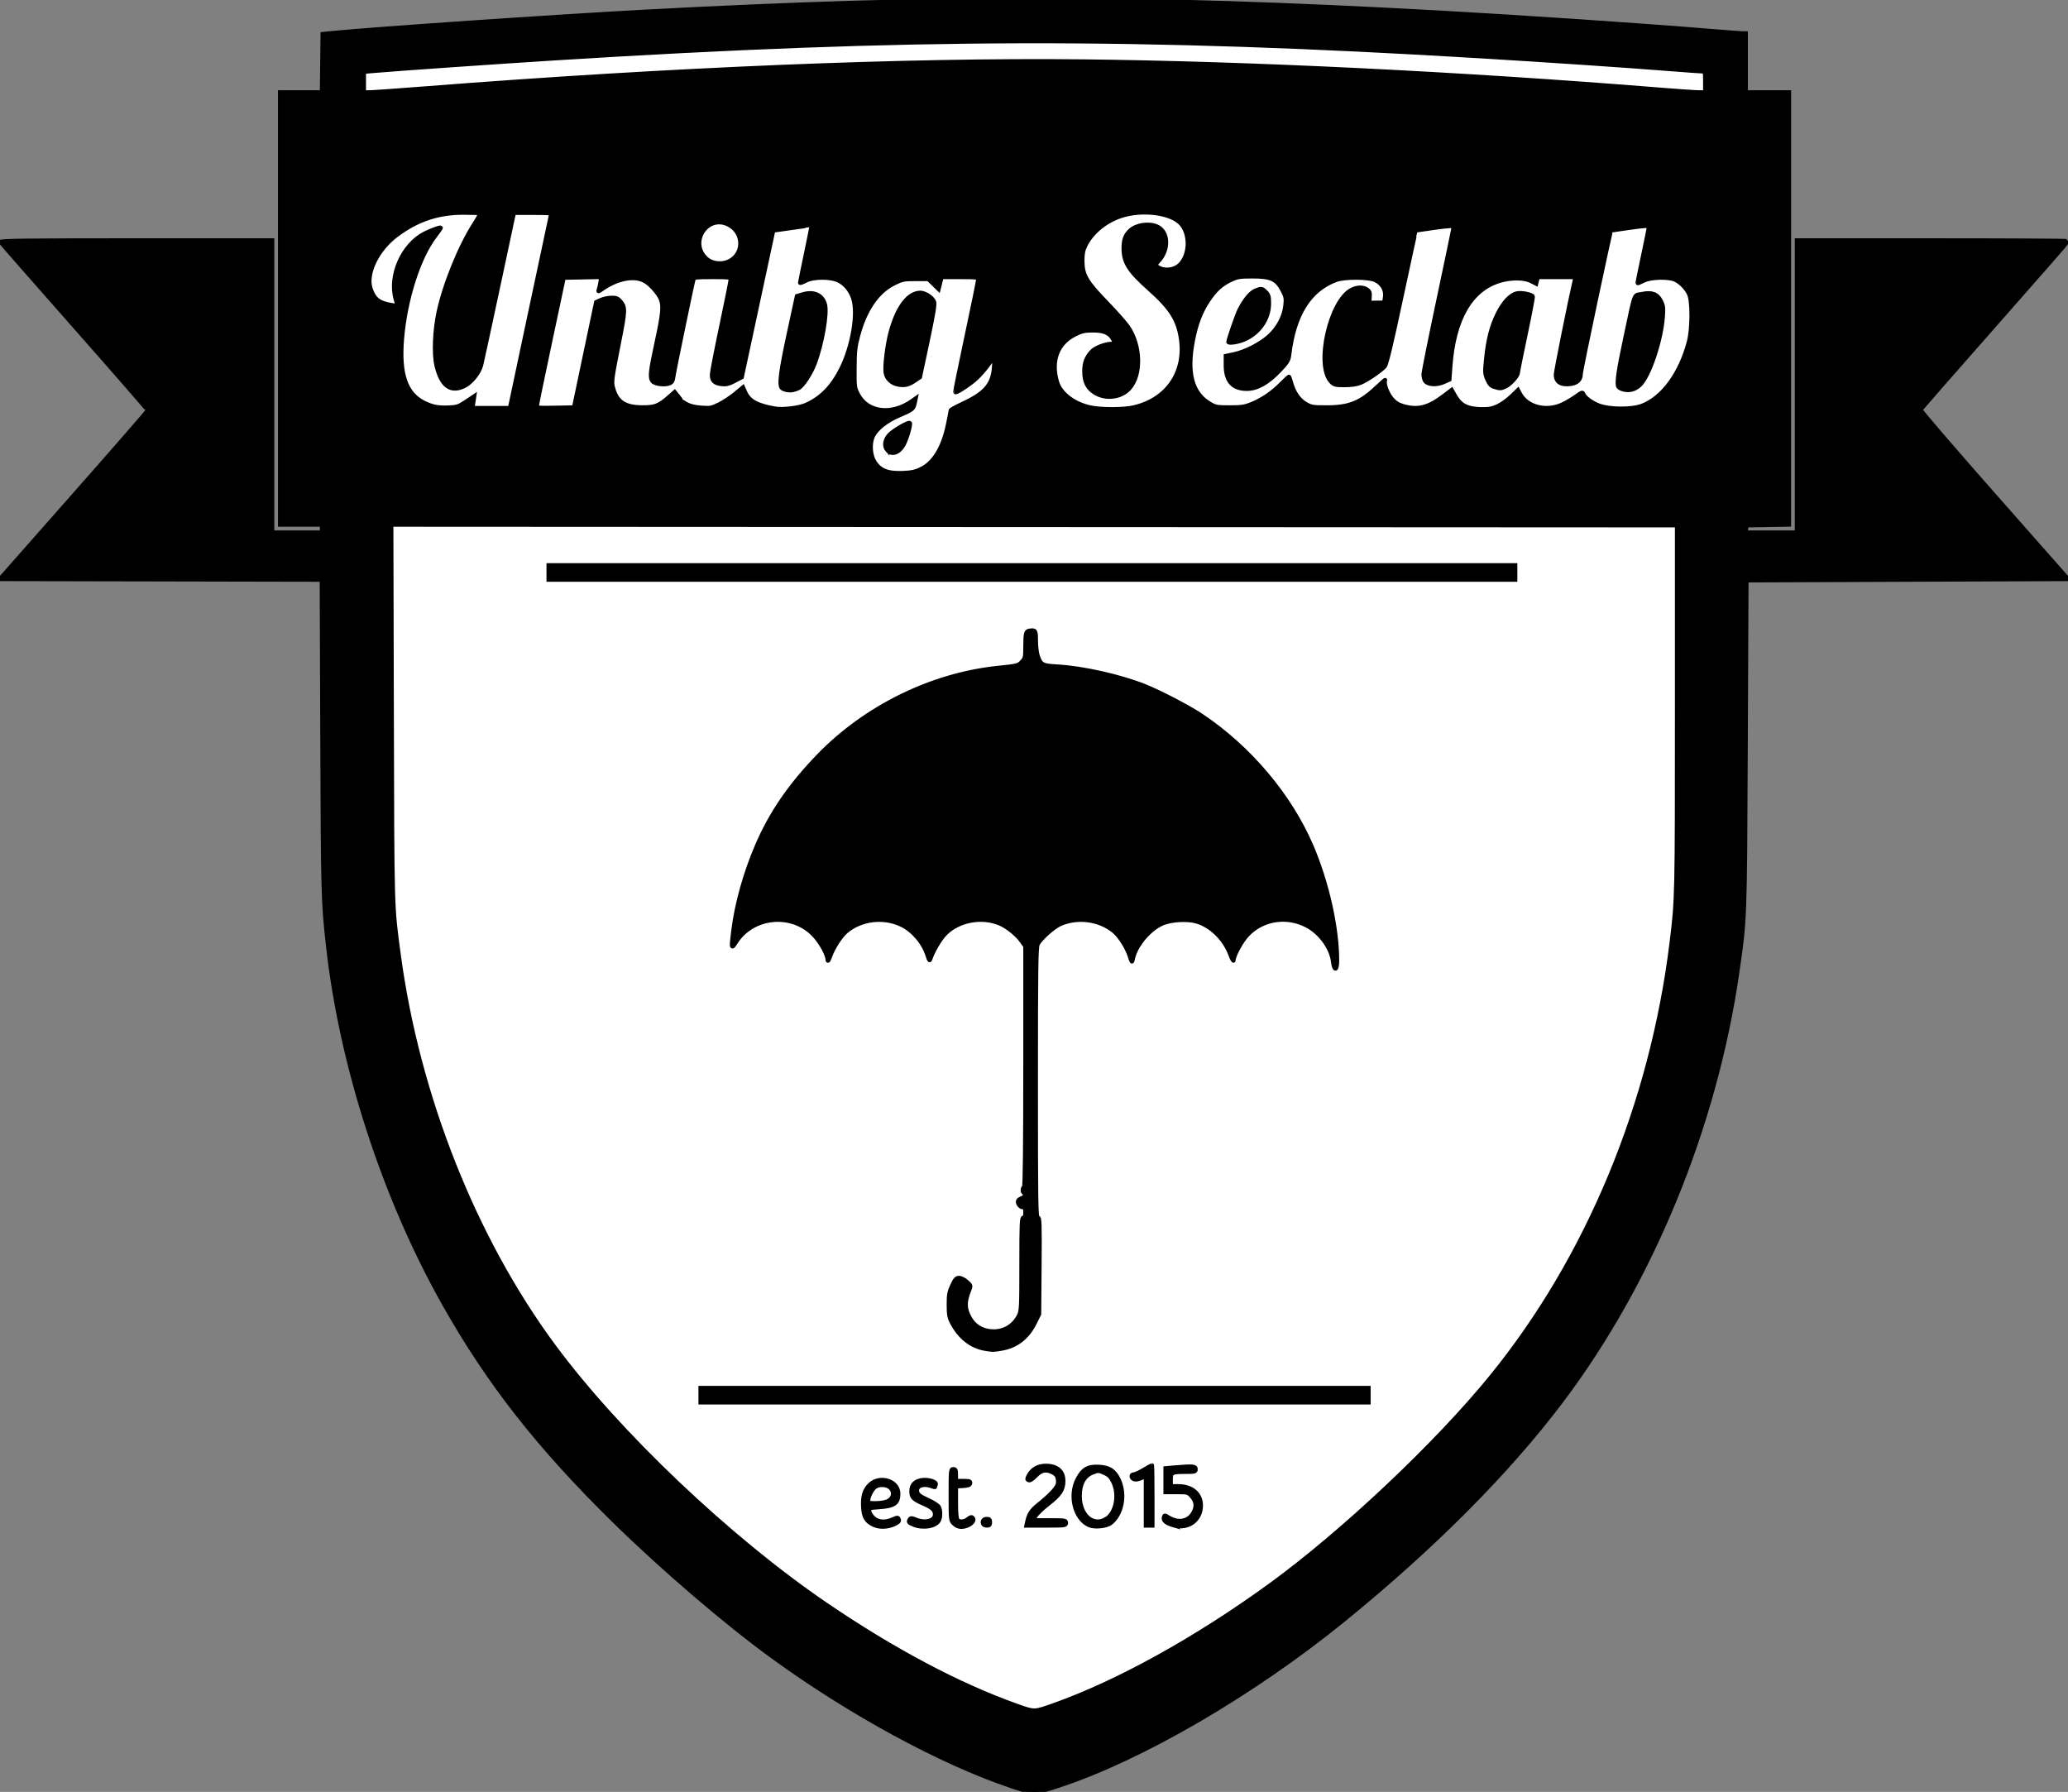 <?xml version="1.0" encoding="UTF-8" standalone="no"?>
<svg
   xmlns:dc="http://purl.org/dc/elements/1.1/"
   xmlns:cc="http://creativecommons.org/ns#"
   xmlns:rdf="http://www.w3.org/1999/02/22-rdf-syntax-ns#"
   xmlns:svg="http://www.w3.org/2000/svg"
   xmlns="http://www.w3.org/2000/svg"
   viewBox="0 0 986.763 854.879"
   height="854.879"
   width="986.763"
   version="1.1"
   id="svg4206">
  <rect x="0" y="0" width="986.763" height="854.879" fill="#808080" stroke="none"/>
  <defs
     id="defs4210" />
  <path
     id="path4391"
     d="M 482.075,851.951 C 449.063,840.843 405.748,817.309 368.602,790.297 346.223,774.024 315.995,748.115 292.791,725.317 257.048,690.201 233.159,659.719 211.958,622.176 183.203,571.257 162.77,508.081 156.471,450.614 c -2.279,-20.795 -2.368,-24.089 -2.648,-98.904 l -0.282,-75.154 L 76.771,276.397 0,276.239 35.256,236.277 c 19.391,-21.979 35.256,-40.199 35.256,-40.49 0,-0.291 -15.693,-18.308 -34.873,-40.039 -19.18,-21.731 -35.087,-39.862 -35.349,-40.291 -0.38,-0.623 12.693,-0.781 64.56,-0.781 l 65.037,0 0,69.688 0,69.688 11.875,0 11.875,0 0,-1.875 0,-1.875 -10,0 -10,0 0,-103.125 0,-103.125 9.988,0 9.988,0 0.168,-13.906 0.168,-13.906 4.375,-0.433 c 20.609,-2.039 106.02,-7.882 148.75,-10.177 141.508,-7.6 236.753,-7.517 378.75,0.328 39.303,2.172 96.957,6.063 129.375,8.732 8.25,0.679 15.633,1.235 16.406,1.236 l 1.406,0.001 0,14.062 0,14.063 10.312,0 10.312,0 0,103.11 0,103.11 -10.156,0.172 -10.156,0.172 -0.198,1.719 -0.198,1.719 12.229,0 12.229,0 0,-69.688 0,-69.688 64.688,0 c 35.578,0 64.688,0.157 64.688,0.349 0,0.192 -15.766,18.211 -35.036,40.043 -19.27,21.831 -35.159,40.026 -35.309,40.432 -0.15,0.406 15.615,18.738 35.032,40.739 l 35.305,40 -76.715,0.312 -76.715,0.312 -0.356,78.438 c -0.386,84.886 -0.308,82.802 -4.059,108.75 -10.63,73.537 -40.996,147.49 -83.917,204.375 -25.575,33.895 -61.082,69.567 -103.866,104.346 -43.324,35.218 -96.365,66.106 -135.802,79.084 -12.203,4.015 -11.605,4.013 -23.25,0.095 z"
     style="stroke-width:2; stroke:#000000; fill:#000000" />
  <path
     id="path4387"
     d="m 503.013,813.441 c 30.515,-10.854 67.711,-31.445 102.819,-56.919 34.837,-25.278 79.887,-67.752 106.034,-99.971 45.93,-56.596 76.344,-129.946 85.78,-206.875 2.537,-20.682 2.555,-21.475 2.555,-111.562 l 0,-87.5 -306.748,-0.157 -306.748,-0.157 0.228,89.844 c 0.243,95.548 0.132,91.649 3.276,115.157 9.014,67.398 35.973,135.526 73.948,186.875 30.783,41.623 83.586,91.769 129.794,123.262 32.168,21.924 63.542,38.565 91.25,48.398 8.518,3.023 8.181,3.031 17.812,-0.395 z"
     style="stroke-width:2; stroke:#000000; fill:#ffffff" />
  <path
     id="path4385"
     d="m 417.075,727.544 c -3.631,-1.614 -4.938,-3.74 -5.205,-8.466 -0.289,-5.114 0.587,-8.125 3.09,-10.628 4.727,-4.727 13.677,-2.002 13.677,4.165 0,4.556 -1.926,5.918 -9.062,6.407 -4.88,0.334 -4.996,0.38 -4.842,1.905 0.087,0.859 1.005,2.336 2.041,3.281 2.189,1.998 5.377,2.276 8.954,0.781 2.757,-1.152 2.693,-1.153 3.148,0.034 0.268,0.699 -0.371,1.308 -2.277,2.174 -3.077,1.397 -6.855,1.535 -9.525,0.348 z"
     style="stroke-width:2; stroke:#000000; fill:#000000" />
  <path
     id="path4383"
     d="m 422.933,716.485 c 3.344,-1.166 4.256,-4.532 1.837,-6.785 -1.627,-1.515 -5.251,-1.697 -7.162,-0.358 -1.519,1.064 -3.346,4.624 -3.346,6.522 0,1.169 0.364,1.312 3.344,1.312 1.839,0 4.236,-0.311 5.326,-0.691 z"
     style="stroke-width:2; stroke:#000000; fill:#ffffff" />
  <path
     id="path4381"
     d="m 435.982,727.389 c -2.459,-1.02 -2.641,-1.277 -1.82,-2.571 0.404,-0.636 0.962,-0.604 2.783,0.156 4.476,1.87 9.193,0.638 9.193,-2.402 0,-2.155 -1.219,-3.329 -5.312,-5.117 -5.049,-2.206 -5.938,-3.104 -5.938,-6.001 0,-2.94 1.548,-4.668 4.713,-5.262 3.027,-0.568 7.402,0.708 6.901,2.013 -0.2,0.521 -0.364,1.059 -0.364,1.194 0,0.135 -0.721,-0.028 -1.603,-0.364 -4.059,-1.543 -7.63,-0.119 -6.909,2.755 0.338,1.345 1.35,2.106 5.038,3.787 2.538,1.157 4.921,2.674 5.295,3.372 0.87,1.626 0.872,4.824 0.004,6.445 -1.508,2.817 -7.566,3.826 -11.981,1.994 z"
     style="stroke-width:2; stroke:#000000; fill:#000000" />
  <path
     id="path4379"
     d="m 455.172,726.892 c -1.524,-1.524 -1.534,-1.613 -1.534,-13.75 0,-11.799 0.043,-12.216 1.25,-12.216 1.065,0 1.25,0.417 1.25,2.812 l 0,2.812 3.483,0 c 2.98,0 3.453,0.158 3.275,1.094 -0.161,0.845 -0.952,1.137 -3.483,1.283 l -3.275,0.189 0,7.655 c 0,5.12 0.248,7.903 0.75,8.405 1.117,1.117 3.255,0.909 5.034,-0.491 1.228,-0.966 1.72,-1.07 2.22,-0.467 1.325,1.596 -2.084,4.208 -5.492,4.208 -1.231,0 -2.507,-0.563 -3.479,-1.534 z"
     style="stroke-width:2; stroke:#000000; fill:#000000" />
  <path
     id="path4377"
     d="m 519.575,727.578 c -6.69,-3.123 -9.411,-13.915 -5.469,-21.696 2.476,-4.887 4.962,-6.376 10.17,-6.092 5.015,0.274 7.408,1.791 9.442,5.984 3.456,7.125 1.664,16.813 -3.867,20.909 -2.108,1.561 -7.79,2.056 -10.276,0.896 z"
     style="stroke-width:2; stroke:#000000; fill:#000000" />
  <path
     id="path4375"
     d="m 527.831,724.698 c 4.713,-2.874 6.374,-11.632 3.367,-17.755 -1.191,-2.425 -2.063,-3.296 -4.283,-4.278 -2.665,-1.179 -2.908,-1.187 -5.537,-0.183 -4.072,1.555 -6.177,5.391 -6.177,11.255 0,9.21 6.397,14.761 12.631,10.96 z"
     style="stroke-width:2; stroke:#000000; fill:#ffffff" />
  <path
     id="path4373"
     d="m 559.963,727.692 c -3.306,-0.93 -4.99,-2.268 -4.622,-3.675 0.316,-1.21 0.348,-1.21 2.278,-0.039 4.531,2.75 9.257,1.969 11.629,-1.921 1.821,-2.986 1.634,-5.7 -0.559,-8.153 -1.792,-2.004 -1.922,-2.041 -7.188,-2.041 l -5.363,0 2e-4,-5.69 1.9e-4,-5.689 4.782,-0.404 c 8.252,-0.698 9.593,-0.579 9.593,0.846 0,1.134 -0.42,1.251 -4.531,1.259 -6.981,0.013 -7.344,0.202 -7.344,3.814 l 0,3.052 3.594,0 c 6.507,0 10.781,3.641 10.781,9.179 0,7.012 -6.082,11.421 -13.05,9.461 z"
     style="stroke-width:2; stroke:#000000; fill:#000000" />
  <path
     id="path4371"
     d="m 469.109,727.02 c -0.508,-1.382 0.218,-2.344 1.768,-2.344 1.194,0 1.51,0.327 1.51,1.562 0,1.231 -0.317,1.562 -1.496,1.562 -0.823,0 -1.625,-0.352 -1.783,-0.781 z"
     style="stroke-width:2; stroke:#000000; fill:#000000" />
  <path
     id="path4369"
     d="m 490.226,725.77 c 0.718,-3.332 1.997,-5.274 5.125,-7.781 6.394,-5.124 9.537,-8.639 9.537,-10.666 0,-2.775 -0.551,-3.826 -2.545,-4.857 -3.175,-1.642 -5.512,-1.189 -8.145,1.578 -1.502,1.579 -2.721,2.358 -3.325,2.127 -0.828,-0.318 -0.84,-0.586 -0.096,-2.025 1.926,-3.725 5.611,-5.396 10.354,-4.696 4.003,0.591 6.257,3.121 6.257,7.022 0,4.188 -1.618,6.652 -7.202,10.972 -2.707,2.094 -5.454,4.718 -6.105,5.833 l -1.183,2.026 7.87,0 c 7.453,0 7.87,0.066 7.87,1.25 0,1.195 -0.417,1.25 -9.425,1.25 l -9.425,0 0.437,-2.031 z"
     style="stroke-width:2; stroke:#000000; fill:#000000" />
  <path
     id="path4367"
     d="m 546.763,715.91 0,-11.891 -1.917,0.992 c -1.055,0.545 -2.528,0.904 -3.275,0.797 -1.728,-0.247 -2.264,-2.382 -0.598,-2.382 0.647,0 2.811,-0.984 4.809,-2.188 1.998,-1.203 3.739,-2.188 3.869,-2.188 0.13,0 0.237,6.469 0.237,14.375 l 0,14.375 -1.562,0 -1.562,0 0,-11.891 z"
     style="stroke-width:2; stroke:#000000; fill:#000000" />
  <path
     id="path4365"
     d="m 334.263,665.614 0,-3.438 159.375,0 159.375,0 0,3.438 0,3.438 -159.375,0 -159.375,0 0,-3.438 z"
     style="stroke-width:2; stroke:#000000; fill:#000000" />
  <path
     id="path4363"
     d="m 469.763,643.409 c -6.257,-1.055 -11.853,-5.481 -15.388,-12.17 -1.427,-2.701 -1.653,-3.888 -1.663,-8.75 -0.01,-4.818 0.23,-6.141 1.672,-9.219 1.401,-2.99 1.951,-3.594 3.271,-3.594 0.873,0 2.506,0.821 3.628,1.824 1.969,1.759 2.011,1.897 1.205,3.906 -2.317,5.771 -2.241,9.033 0.316,13.503 2.049,3.582 5.464,5.755 9.738,6.196 5.874,0.606 10.965,-2.148 13.632,-7.376 1.134,-2.222 1.213,-3.836 1.213,-24.59 0,-19.328 0.122,-22.212 0.938,-22.212 0.677,0 0.938,-0.694 0.938,-2.5 0,-2.068 -0.212,-2.5 -1.228,-2.5 -1.348,0 -2.817,-2.143 -2.178,-3.176 0.221,-0.358 1.078,-0.908 1.904,-1.222 1.457,-0.554 2.137,-2.477 0.877,-2.477 -0.344,0 -0.625,-0.546 -0.625,-1.213 0,-0.667 0.281,-1.387 0.625,-1.599 0.409,-0.253 0.625,-20.129 0.625,-57.591 l 0,-57.205 -1.905,-2.653 c -2.209,-3.076 -6.845,-6.78 -10.282,-8.217 -8.737,-3.65 -19.818,-1.544 -26.149,4.97 -2.422,2.492 -5.835,8.305 -7.013,11.946 -0.328,1.014 -0.556,0.753 -1.205,-1.384 -1.874,-6.167 -6.87,-12.135 -12.438,-14.859 -8.507,-4.162 -19.375,-2.893 -26.49,3.093 -2.585,2.175 -6.225,7.777 -7.641,11.758 -0.746,2.1 -1.178,2.751 -1.207,1.822 -0.079,-2.487 -3.133,-8.101 -6.283,-11.547 -10.352,-11.327 -29.404,-9.693 -37.596,3.225 -2.104,3.318 -2.186,2.916 -1.134,-5.562 1.597,-12.875 5.626,-27.326 11.315,-40.583 6.611,-15.407 15.742,-28.744 29.267,-42.747 22.456,-23.25 54.056,-38.78 85.56,-42.048 9.357,-0.971 9.835,-1.088 11.482,-2.819 1.619,-1.701 1.719,-2.142 1.728,-7.578 0.01,-6.001 0.293,-7.117 1.865,-7.345 2.979,-0.434 3.124,-0.211 3.152,4.855 0.015,2.664 0.41,5.917 0.878,7.229 1.515,4.247 2.133,4.57 9.574,5.004 12.097,0.706 29.655,4.65 41.375,9.294 7.1,2.814 21.008,10.039 26.924,13.989 23.097,15.418 42.375,38.24 52.754,62.453 7.385,17.228 12.217,38.779 12.217,54.493 0,4.917 -1.352,5.229 -1.945,0.449 -0.803,-6.469 -6.029,-13.668 -12.381,-17.053 -9.6,-5.117 -21.315,-3.305 -28.534,4.413 -2.843,3.04 -6.486,9.757 -6.547,12.072 -0.018,0.688 -0.695,-0.531 -1.503,-2.708 -2.805,-7.552 -9.324,-13.895 -16.277,-15.837 -4.233,-1.183 -11.404,-0.831 -15.625,0.767 -6.355,2.405 -13.297,10.496 -14.656,17.08 -0.395,1.915 -0.421,1.89 -1.524,-1.47 -1.322,-4.027 -4.712,-9.345 -7.4,-11.606 -6.853,-5.766 -17.399,-7.191 -25.782,-3.483 -3.135,1.387 -9.337,6.93 -10.697,9.561 -0.736,1.424 -0.877,12.044 -0.877,66.102 0,57.685 0.101,64.406 0.966,64.406 0.858,0 0.945,2.587 0.781,22.984 l -0.185,22.984 -2.015,4.091 c -3.512,7.13 -8.848,11.27 -16.03,12.435 -4.219,0.685 -3.887,0.685 -8.017,-0.011 z"
     style="stroke-width:2; stroke:#000000; fill:#000000" />
  <path
     id="path4361"
     d="m 261.763,273.114 0,-3.438 230.625,0 230.625,0 0,3.438 0,3.438 -230.625,0 -230.625,0 0,-3.438 z"
     style="stroke-width:2; stroke:#000000; fill:#000000" />
  <path
     id="path4359"
     d="m 439.608,223.75 c 6.097,-2.983 10.475,-10.267 12.745,-21.205 0.707,-3.406 1.285,-6.432 1.285,-6.724 0,-0.292 2.444,-1.66 5.431,-3.04 11.317,-5.228 14.851,-9.464 15.293,-18.326 0.228,-4.573 0.179,-4.809 -0.708,-3.459 -3.276,4.982 -6.82,8.991 -10.176,11.514 -3.906,2.936 -7.28,4.935 -7.671,4.544 -0.118,-0.118 2.299,-12.005 5.371,-26.416 3.072,-14.41 5.586,-26.709 5.586,-27.331 0,-1.037 -0.725,-1.13 -8.741,-1.13 l -8.741,0 -0.719,2.856 -0.719,2.856 -2.445,-2.387 -2.445,-2.387 -6.077,0 c -5.607,0 -6.399,0.159 -10.252,2.055 -7.934,3.906 -13.849,12.483 -17.17,24.9 -1.418,5.3 -1.658,7.49 -1.702,15.544 -0.05,9.08 0.003,9.478 1.676,12.653 4.506,8.549 15.996,9.94 25.686,3.11 l 1.789,-1.261 -0.445,2.124 c -0.598,2.854 -1.025,3.195 -7.379,5.897 -6.023,2.561 -10.889,6.4 -12.551,9.904 -1.59,3.351 -1.331,8.796 0.573,12.045 2.56,4.368 6.413,5.916 13.892,5.582 4.027,-0.18 5.927,-0.603 8.617,-1.919 z"
     style="stroke-width:2; stroke:#000000; fill:#ffffff" />
  <path
     id="path4357"
     d="m 423.422,214.783 c -1.651,-1.824 -1.293,-4.769 0.88,-7.244 1.781,-2.029 9.194,-6.339 9.822,-5.711 0.515,0.515 -1.264,6.875 -2.758,9.856 -2.123,4.238 -5.663,5.618 -7.943,3.098 z"
     style="stroke-width:2; stroke:#000000; fill:#000000" />
  <path
     id="path4355"
     d="m 428.468,183.435 c -3.006,-0.563 -5.325,-2.74 -5.839,-5.483 -0.539,-2.871 0.669,-13.035 2.273,-19.134 3.16,-12.017 8.459,-19.141 14.238,-19.141 2.308,0 5.883,2.388 6.581,4.394 0.386,1.112 -0.484,6.337 -3.117,18.701 l -3.653,17.158 -2.5,1.689 c -2.956,1.997 -4.787,2.414 -7.982,1.816 z"
     style="stroke-width:2; stroke:#000000; fill:#000000" />
  <path
     id="path4353"
     d="m 384.799,193.09 c 7.242,-3.313 12.35,-8.574 16.667,-17.164 5.432,-10.81 8.075,-26.763 5.597,-33.785 -1.328,-3.763 -3.674,-6.619 -6.743,-8.209 -3.81,-1.973 -12.155,-1.975 -15.901,-0.004 -1.461,0.769 -2.656,1.209 -2.656,0.978 0,-0.231 1.273,-6.463 2.829,-13.85 1.556,-7.387 2.751,-13.48 2.656,-13.541 -0.095,-0.061 -4.251,0.471 -9.236,1.181 l -9.062,1.292 -7.505,34.97 -7.505,34.97 -3.432,1.804 c -2.729,1.434 -3.989,1.743 -6.153,1.506 -3.488,-0.382 -4.759,-1.657 -4.638,-4.655 0.052,-1.29 2.08,-11.727 4.508,-23.193 2.427,-11.466 4.413,-21.38 4.413,-22.031 0,-1.104 -0.581,-1.183 -8.708,-1.183 -7.754,0 -8.743,0.12 -9.031,1.094 -0.673,2.281 -9.142,43.151 -9.534,46.01 -0.338,2.464 -0.7,3.109 -2.038,3.626 -2.323,0.898 -7.006,0.255 -7.995,-1.098 -1.306,-1.786 -0.996,-4.648 1.993,-18.449 2.985,-13.779 3.333,-17.478 1.953,-20.779 -1.015,-2.43 -4.155,-6.133 -6.792,-8.011 -4.88,-3.475 -13.553,-2.08 -21.37,3.437 -1.634,1.153 -1.787,1.173 -1.405,0.178 0.236,-0.614 0.606,-2.225 0.822,-3.579 l 0.394,-2.463 -8.979,0.174 -8.979,0.174 -6.384,30 c -3.511,16.5 -6.399,30.5 -6.416,31.111 -0.029,1.022 0.681,1.097 8.852,0.938 l 8.884,-0.173 5.28,-25.107 5.28,-25.107 2.271,-1.024 c 1.249,-0.563 3.509,-1.041 5.022,-1.062 2.232,-0.031 3.022,0.277 4.186,1.63 2.507,2.914 2.467,4.213 -0.604,19.733 -3.648,18.438 -3.688,18.78 -2.619,22.356 1.83,6.121 5.688,8.525 13.729,8.558 6.186,0.025 7.997,-0.691 13.047,-5.159 l 2.422,-2.143 1.462,1.788 c 0.804,0.983 1.472,1.947 1.485,2.141 0.012,0.195 1.155,0.99 2.539,1.768 1.712,0.962 4.008,1.527 7.18,1.767 4.322,0.327 4.949,0.211 8.577,-1.586 2.153,-1.066 5.589,-3.328 7.637,-5.025 l 3.723,-3.086 1.073,2.397 c 1.875,4.188 5.739,6.28 14.294,7.739 3.743,0.638 11.604,-0.337 14.911,-1.851 z"
     style="stroke-width:2; stroke:#000000; fill:#ffffff" />
  <path
     id="path4351"
     d="m 375.513,186.086 c -0.859,-0.154 -1.914,-0.568 -2.344,-0.921 -1.514,-1.244 -0.707,-7.789 3.182,-25.783 l 3.913,-18.107 2.781,-0.831 c 5.293,-1.582 9.36,0.275 10.588,4.836 1.149,4.268 -1.412,18.87 -4.952,28.237 -1.76,4.656 -5.691,10.66 -7.589,11.588 -2.084,1.02 -3.735,1.31 -5.579,0.98 z"
     style="stroke-width:2; stroke:#000000; fill:#000000" />
  <path
     id="path4349"
     d="m 541.105,194.333 c 15.627,-3.683 24.485,-16.28 22.51,-32.01 -1.188,-9.461 -4.76,-15.214 -15.192,-24.465 -9.688,-8.591 -12.285,-12.701 -12.285,-19.443 0,-4.069 0.879,-6.386 3.222,-8.496 2.962,-2.667 8.693,-3.526 12.608,-1.891 5.521,2.307 6.006,10.943 0.92,16.393 -1.454,1.558 -1.643,2.066 -0.975,2.62 2.873,2.385 7.996,2.107 10.93,-0.593 5.162,-4.751 5.21,-15.628 0.089,-20.335 -5.291,-4.864 -18.608,-6.277 -28.262,-2.999 -7.369,2.502 -13.759,7.817 -16.782,13.961 -1.084,2.204 -1.432,3.981 -1.427,7.289 0.01,6.871 1.797,9.98 11.469,19.961 4.447,4.589 9.104,9.85 10.35,11.691 6.097,9.013 6.378,22.886 0.594,29.288 -3.87,4.283 -10.991,5.255 -16.189,2.209 -3.689,-2.162 -5.297,-5.302 -5.297,-10.343 0,-4.111 0.991,-6.71 3.64,-9.54 1.598,-1.708 6.454,-3.579 9.286,-3.579 1.714,0 1.82,-0.727 0.419,-2.866 -1.682,-2.566 -4.395,-3.585 -9.468,-3.554 -3.821,0.023 -5.189,0.343 -8.438,1.971 -8.344,4.182 -11.468,12.618 -8.432,22.768 1.622,5.423 8.06,10.332 15.743,12.003 5.253,1.143 16.035,1.123 20.966,-0.04 z"
     style="stroke-width:2; stroke:#000000; fill:#ffffff" />
  <path
     id="path4347"
     d="m 714.678,193.786 c 1.775,-0.827 4.671,-2.894 6.435,-4.594 l 3.207,-3.092 0.853,1.632 c 3.439,6.58 12.899,8.914 20.652,5.097 2.062,-1.016 4.987,-2.773 6.499,-3.906 2.184,-1.636 2.815,-1.866 3.072,-1.122 0.62,1.799 3.953,4.318 7.491,5.661 5.184,1.969 15.877,2.012 20.778,0.084 9.834,-3.869 18.202,-15.341 22.2,-30.434 1.654,-6.245 1.689,-19.663 0.059,-22.941 -1.377,-2.769 -3.752,-5.246 -6.335,-6.606 -3.054,-1.608 -11.807,-1.43 -15.291,0.311 -1.528,0.764 -2.84,1.326 -2.915,1.25 -0.075,-0.076 1.096,-5.904 2.603,-12.951 1.506,-7.047 2.748,-13.249 2.759,-13.782 0.018,-0.864 -0.944,-0.839 -8.887,0.234 -4.898,0.662 -9.017,1.302 -9.152,1.423 -0.443,0.398 -14.442,66.615 -14.442,68.314 0,2.688 -1.58,4.315 -4.635,4.773 -4.694,0.704 -7.24,-0.841 -7.24,-4.394 0,-1.579 6.755,-35.208 9.072,-45.162 l 0.327,-1.406 -9.007,0 -9.007,0 -0.394,1.568 -0.394,1.568 -2.462,-1.256 c -3.276,-1.671 -9.764,-1.68 -15.102,-0.021 -13.732,4.268 -21.751,18.277 -23.393,40.872 l -0.449,6.169 -2.813,1.244 c -3.285,1.453 -7.433,1.198 -8.701,-0.536 -0.442,-0.604 -0.803,-2.023 -0.803,-3.153 0,-1.13 3.234,-17.266 7.188,-35.858 3.953,-18.592 7.188,-34.151 7.188,-34.576 0,-0.594 -2.065,-0.494 -8.906,0.43 -4.898,0.662 -9.007,1.292 -9.13,1.402 -0.123,0.109 -3.26,14.436 -6.97,31.837 -4.878,22.876 -7.066,31.994 -7.901,32.923 -1.895,2.108 -8.453,6.565 -11.467,7.793 -1.884,0.768 -4.406,1.148 -7.64,1.151 -4.322,0.004 -4.991,-0.159 -6.384,-1.558 -7.615,-7.648 -0.568,-39.024 9.878,-43.981 2.73,-1.295 5.345,-1.298 7.189,-0.006 1.198,0.839 1.409,1.465 1.233,3.649 l -0.213,2.636 3.578,-0.049 3.578,-0.049 0.395,-2.636 c 0.502,-3.345 -1.248,-6.428 -4.592,-8.091 -3.083,-1.532 -14.721,-1.594 -18.752,-0.1 -12.696,4.706 -20.084,16.496 -22.375,35.704 -0.318,2.669 -0.855,3.536 -4.683,7.566 -5.578,5.872 -10.636,8.691 -15.597,8.691 -6.708,0 -9.99,-3.712 -9.99,-11.302 l 0,-4.361 3.845,-0.816 c 5.523,-1.172 12.779,-4.895 16.921,-8.681 4.337,-3.965 7.141,-9.328 7.703,-14.736 0.348,-3.342 0.194,-4.124 -1.414,-7.188 -2.793,-5.322 -5.485,-6.562 -14.243,-6.562 -6.1,0 -7.266,0.183 -10.341,1.626 -4.599,2.157 -7.482,4.782 -10.899,9.922 -3.515,5.288 -5.717,11.034 -7.257,18.943 -3.037,15.598 -0.458,25.276 8.074,30.291 2.687,1.58 3.452,1.718 9.485,1.718 5.493,0 7.174,-0.247 10.312,-1.513 5.203,-2.099 9.978,-5.339 14.24,-9.66 1.992,-2.02 3.701,-3.567 3.797,-3.438 0.096,0.13 0.538,1.501 0.982,3.048 1.324,4.615 3.667,7.998 6.83,9.857 2.708,1.592 3.383,1.706 10.089,1.702 10.792,-0.006 16.149,-2.156 24.009,-9.634 2.377,-2.261 4.127,-3.774 3.889,-3.362 -0.794,1.378 0.959,6.338 3.142,8.889 1.56,1.823 3.049,2.788 5.361,3.474 7.004,2.08 12.077,0.825 19.521,-4.831 l 3.734,-2.837 1.668,2.903 c 2.619,4.558 5.923,6.184 12.738,6.272 3.392,0.044 5.1,-0.282 7.603,-1.447 z"
     style="stroke-width:2; stroke:#000000; fill:#ffffff" />
  <path
     id="path4345"
     d="m 774.963,185.879 c -1.162,-0.249 -2.372,-0.832 -2.69,-1.296 -0.954,-1.392 -0.094,-7.551 3.215,-23.031 4.943,-23.122 3.947,-20.442 7.9,-21.263 4.811,-0.999 7.367,-0.064 9.097,3.327 1.145,2.244 1.266,3.249 0.926,7.672 -0.88,11.452 -6.513,28.132 -10.928,32.362 -2.151,2.061 -4.734,2.827 -7.519,2.23 z"
     style="stroke-width:2; stroke:#000000; fill:#000000" />
  <path
     id="path4343"
     d="m 713.12,184.589 c -1.647,-0.474 -2.352,-1.21 -3.386,-3.537 -1.237,-2.783 -1.268,-3.319 -0.574,-10.126 0.914,-8.977 2.522,-15.206 5.456,-21.143 2.789,-5.643 6.221,-9.252 9.36,-9.84 2.204,-0.414 6.796,0.511 7.401,1.49 0.161,0.26 -1.373,8.338 -3.407,17.952 -2.034,9.614 -3.701,17.908 -3.703,18.431 -0.008,1.531 -3.795,5.692 -6.031,6.626 -2.319,0.969 -2.271,0.967 -5.115,0.148 z"
     style="stroke-width:2; stroke:#000000; fill:#000000" />
  <path
     id="path4341"
     d="m 586.138,163.121 c 0,-1.069 4.152,-13.005 5.329,-15.32 2.379,-4.679 5.255,-8.172 7.502,-9.111 2.847,-1.19 3.224,-1.141 5.01,0.645 1.308,1.308 1.534,2.121 1.534,5.525 0,7.521 -5.072,14.551 -12.548,17.392 -2.848,1.082 -6.827,1.589 -6.827,0.869 z"
     style="stroke-width:2; stroke:#000000; fill:#000000" />
  <path
     id="path4339"
     d="m 222.389,191.65 3.891,-2.598 -0.422,2.812 -0.422,2.812 8.945,-0.002 8.945,-0.002 9.648,-45.467 c 5.306,-25.007 9.769,-45.959 9.917,-46.561 0.247,-1.003 -0.473,-1.094 -8.715,-1.094 l -8.984,0 -7.437,34.844 c -4.09,19.164 -7.77,36.167 -8.177,37.783 -0.906,3.597 -4.572,8.219 -7.842,9.888 -6.627,3.381 -11.126,0.132 -13.454,-9.716 -1.302,-5.509 -0.869,-16.688 0.981,-25.299 2.896,-13.482 10.232,-31.539 17.214,-42.372 1.616,-2.508 2.789,-4.71 2.605,-4.893 -0.183,-0.183 -3.803,-0.328 -8.044,-0.321 -12.137,0.02 -22.004,3.343 -31.875,10.736 -9.12,6.83 -14.677,18.244 -12.376,25.422 1.652,5.156 4.072,7.016 10.4,7.994 l 2.609,0.403 -0.89,-2.959 c -3.383,-11.241 3.114,-26.204 13.736,-31.636 2.862,-1.463 7.351,-3.105 7.656,-2.8 0.117,0.117 -1.081,1.878 -2.661,3.913 -7.793,10.033 -14.29,30.238 -15.841,49.265 -1.361,16.702 1.84,26.007 10.428,30.312 3.902,1.956 6.829,2.531 11.815,2.321 4.042,-0.17 4.827,-0.432 8.352,-2.786 z"
     style="stroke-width:2; stroke:#000000; fill:#ffffff" />
  <path
     id="path4337"
     d="m 348.609,124.281 c 6.673,-3.942 6.044,-13.7 -1.108,-17.191 -10.082,-4.92 -18.827,8.497 -10.567,16.212 2.91,2.718 8.008,3.145 11.675,0.979 z"
     style="stroke-width:2; stroke:#000000; fill:#ffffff" />
  <path
     id="path4335"
     d="m 202.728,42.197 c 118.025,-9.226 229.858,-13.807 314.347,-12.877 79.377,0.874 180.266,5.819 275.304,13.495 8.417,0.68 16.644,1.236 18.281,1.236 l 2.977,0 0,-5 c 0,-4.768 -0.065,-5 -1.406,-5.003 -0.773,-0.002 -8.438,-0.556 -17.031,-1.232 -20.364,-1.602 -55.389,-3.966 -87.812,-5.927 -163.994,-9.915 -272.947,-9.683 -442.812,0.945 -27.345,1.711 -74.129,4.964 -86.094,5.987 l -4.844,0.414 0,4.908 0,4.908 2.684,0 c 1.476,0 13.359,-0.834 26.406,-1.854 z"
     style="stroke-width:2; stroke:#000000; fill:#ffffff" />
</svg>
